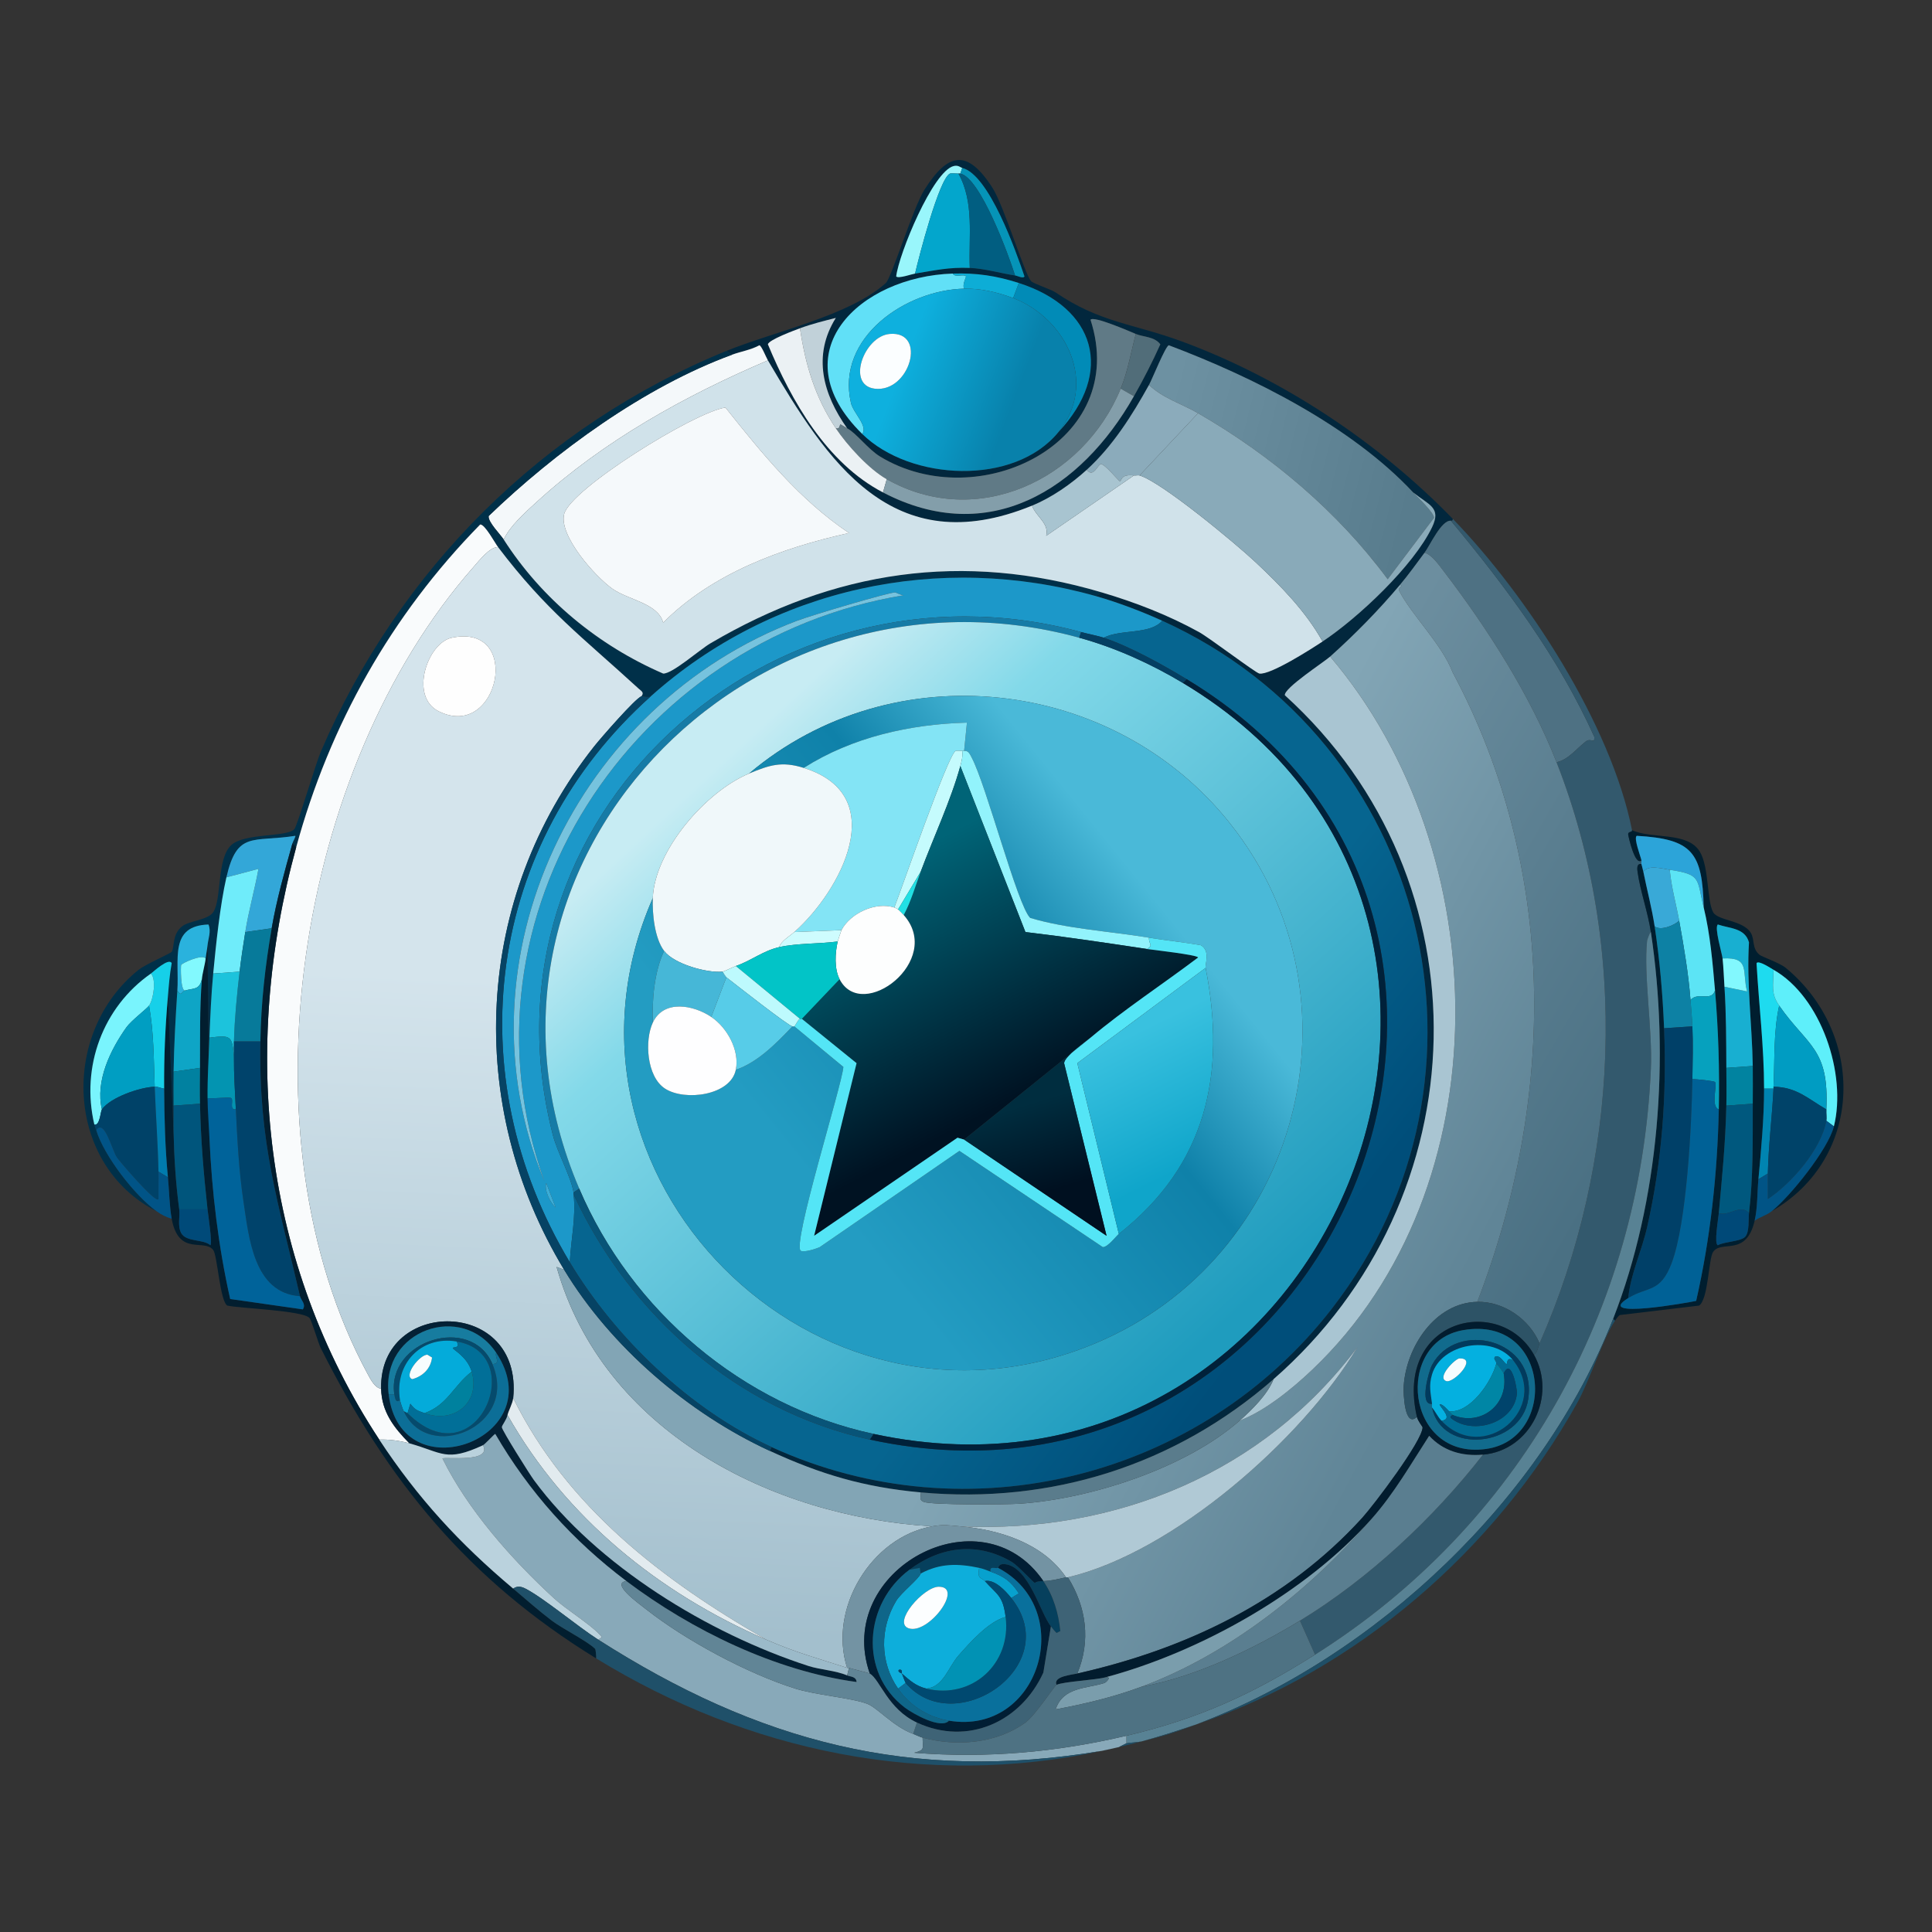 <svg xmlns="http://www.w3.org/2000/svg" width="1024" height="1024"><rect width="100%" height="100%" fill="#333333" stroke="none"/><defs><linearGradient id="a" x1="479.705" x2="537.597" y1="190.195" y2="212.387" gradientUnits="userSpaceOnUse"><stop offset="0%" style="stop-color:#0eb0de"/><stop offset="100%" style="stop-color:#0881ab"/></linearGradient></defs><defs><linearGradient id="b" x1="615.755" x2="748.48" y1="227.783" y2="261.742" gradientUnits="userSpaceOnUse"><stop offset="0%" style="stop-color:#6d91a2"/><stop offset="100%" style="stop-color:#587c8d"/></linearGradient></defs><defs><linearGradient id="c" x1="338.654" x2="314.353" y1="311.183" y2="863.648" gradientUnits="userSpaceOnUse"><stop offset="37.975%" style="stop-color:#d4e4ec"/><stop offset="100%" style="stop-color:#a3bfcd"/></linearGradient></defs><defs><linearGradient id="d" x1="682.826" x2="890.581" y1="437.256" y2="557.412" gradientUnits="userSpaceOnUse"><stop offset="0%" style="stop-color:#6c8e9f"/><stop offset="100%" style="stop-color:#4a7083"/></linearGradient></defs><defs><linearGradient id="e" x1="580.463" x2="759.436" y1="612.897" y2="708.698" gradientUnits="userSpaceOnUse"><stop offset="0%" style="stop-color:#82a5b5"/><stop offset="100%" style="stop-color:#608597"/></linearGradient></defs><defs><linearGradient id="f" x1="380.016" x2="651.106" y1="405.886" y2="700.011" gradientUnits="userSpaceOnUse"><stop offset="0%" style="stop-color:#c7ecf3"/><stop offset="19.5%" style="stop-color:#83d9e9"/><stop offset="100%" style="stop-color:#1f9cbe"/></linearGradient></defs><defs><linearGradient id="g" x1="591.905" x2="687.151" y1="606.942" y2="679.937" gradientUnits="userSpaceOnUse"><stop offset="0%" style="stop-color:#066590"/><stop offset="100%" style="stop-color:#004e7a"/></linearGradient></defs><defs><linearGradient id="h" x1="641.329" x2="393.078" y1="442.829" y2="643.159" gradientUnits="userSpaceOnUse"><stop offset="13.793%" style="stop-color:#4ab9d8"/><stop offset="37.931%" style="stop-color:#0f81a9"/><stop offset="87.461%" style="stop-color:#239cc2"/></linearGradient></defs><defs><linearGradient id="i" x1="487.885" x2="553.094" y1="449.301" y2="574.316" gradientUnits="userSpaceOnUse"><stop offset="0%" style="stop-color:#006477"/><stop offset="100%" style="stop-color:#001222"/></linearGradient></defs><defs><linearGradient id="j" x1="592.537" x2="626.186" y1="551.672" y2="619.817" gradientUnits="userSpaceOnUse"><stop offset="0%" style="stop-color:#39c1df"/><stop offset="100%" style="stop-color:#0fa5ca"/></linearGradient></defs><defs><linearGradient id="k" x1="544.309" x2="558.388" y1="585.08" y2="630.969" gradientUnits="userSpaceOnUse"><stop offset="0%" style="stop-color:#002d3f"/><stop offset="100%" style="stop-color:#001020"/></linearGradient></defs><path fill="#02273d" d="M770 275c.103.774-.236 1.067-1 1-5.049-.441-11.095 13.095-14 17-4.164 5.597-8.533 11.675-13 17-11.179 13.326-24.036 26.407-37 38-3.296 2.948-24.562 16.719-24 20.5 108.525 98.356 103.761 266.595-6 362.5-52.182 45.595-117.876 66.313-187 60-29.902-2.731-52.863-9.495-80-22l1-2c104.045 47.549 227.485 16.278 297-73.5 95.233-122.992 50.952-300.572-90-364.5-10.762-4.881-23.626-9.784-35-13l3-2c17.847 5.283 35.16 11.997 51.5 21 5.557 3.062 30.081 21.707 32 22 5.828.889 27.857-13.251 33.5-17 18.914-12.568 48.102-40.009 58-60.5 5.09-10.538-1.59-11.772-10-18.5-32.797-35.137-85.008-61.225-129.5-78-1.805.426-8.784 17.909-10.5 21-8.987 16.187-19.203 32.408-33 45-8.272 7.55-18.635 14.767-29 19-74.305 30.345-108.596-23.695-140-77-.914-1.551-3.36-7.731-4.5-8-4.5 2.472-9.762 3.265-14.5 5l-3-2c25.19-10.259 65.424-18.68 84.5-36 3.064-2.782 14.472-40.012 20.5-49.5 12.409-19.53 22.51-21.93 36-1 6.104 9.47 17.206 46.226 20.5 49.5 1.525 1.515 10.468 4.274 13 6 23.598 16.087 40.839 16.361 67 26 53.152 19.584 104.154 53.469 143.5 94M485 145c10.627-1.706 17.794-3.439 29-3 7.91.31 16.234 2.861 24 4 1.367.201 4.386 1.84 5 .5-4.493-13.184-18.774-53.968-33-57.5-.95-.236-2.05-1.587-4.5-1-11.043 2.647-29.147 46.717-30.5 58.5.995 1.351 8.196-1.21 10-1.5m-28 85c25.376 24.91 80.541 27.769 104-1 29.751-31.712 19.793-65.883-21-79-11.927-3.835-22.332-5.402-35-5-49.324 1.567-91.962 41.845-48 85m-33-56c-2.837 1.057-16.523 6.089-17 8.5 12.549 30.119 31.084 62.871 61 78.5 56.034 29.273 104.899-1.419 133-51 5.119-9.031 9.734-18.032 14-27.5-3.104-4.158-8.907-3.801-13-5.5-2.721-1.129-22.567-9.835-24-7.5 21.068 65.001-59.463 104.094-111.5 72.5-6.41-3.892-12.59-12.397-17.5-15-12.782-18.031-18.51-38.49-6-58.5-6.317 1.606-12.887 3.223-19 5.5"/><path fill="#99f6fb" d="m510 89-1 3c-.304-.065-.678.013-1 0-1.069-.044-3.993-.237-4.5 0-5.776 2.704-16.558 44.562-18.5 53-1.804.29-9.005 2.851-10 1.5 1.353-11.783 19.457-55.853 30.5-58.5 2.45-.587 3.55.764 4.5 1"/><path fill="#0594b8" d="M538 146c-3.324-10.618-18.351-51.73-29-54l1-3c14.226 3.532 28.507 44.316 33 57.5-.614 1.34-3.633-.299-5-.5"/><path fill="#03a6cc" d="M508 92c8.504 15.339 5.336 33.341 6 50-11.206-.439-18.373 1.294-29 3 1.942-8.438 12.724-50.296 18.5-53 .507-.237 3.431-.044 4.5 0"/><path fill="#015e81" d="M538 146c-7.766-1.139-16.09-3.69-24-4-.664-16.659 2.504-34.661-6-50 .322.013.696-.065 1 0 10.649 2.27 25.676 43.382 29 54"/><path fill="#61e0f7" d="M505 145c1.038 2.302 6.016-.007 7 1.5.18.275-2.115 4.467-1 6.5-30.719.669-67.967 25.723-60 60.5 1.257 5.489 9.232 12.335 6 16.5-43.962-43.155-1.324-83.433 48-85"/><path fill="#0dadd6" d="m540 150-3 8c-8.124-3.081-17.22-5.191-26-5-1.115-2.033 1.18-6.225 1-6.5-.984-1.507-5.962.802-7-1.5 12.668-.402 23.073 1.165 35 5"/><path fill="#018bb7" d="M561 229c21.097-25.872 4.095-60.344-24-71l3-8c40.793 13.117 50.751 47.288 21 79"/><path fill="url(#a)" d="M511 153c8.78-.191 17.876 1.919 26 5 28.095 10.656 45.097 45.128 24 71-23.459 28.769-78.624 25.91-104 1 3.232-4.165-4.743-11.011-6-16.5-7.967-34.777 29.281-59.831 60-60.5m-39.5 24c-13.509 1.209-23.035 27.056-8 29 18.693 2.417 28.206-30.808 8-29" style="fill:url(#a)"/>/&gt;<path fill="#c1d1d9" d="M449 227c-1.017-.539-3.298-1.995-3.5-2-.594-.014-.11 2.79-2.5 2-11.005-16.415-16.091-33.536-19-53 6.113-2.277 12.683-3.894 19-5.5-12.51 20.01-6.782 40.469 6 58.5"/><path fill="#607a86" d="M602 177c-2.54 9.533-4.234 19.846-8 29-19.897 48.356-76.32 74.977-124 48-9.477-5.362-20.964-17.997-27-27 2.39.79 1.906-2.014 2.5-2 .202.005 2.483 1.461 3.5 2 4.91 2.603 11.09 11.108 17.5 15 52.037 31.594 132.568-7.499 111.5-72.5 1.433-2.335 21.279 6.371 24 7.5"/><path fill="#ebf1f4" d="M443 227c6.036 9.003 17.523 21.638 27 27l-2 7c-29.916-15.629-48.451-48.381-61-78.5.477-2.411 14.163-7.443 17-8.5 2.909 19.464 7.995 36.585 19 53"/><path fill="#fbfeff" d="M471.5 177c20.206-1.808 10.693 31.417-8 29-15.035-1.944-5.509-27.791 8-29"/><path fill="#516d79" d="m601 210-7-4c3.766-9.154 5.46-19.467 8-29 4.093 1.699 9.896 1.342 13 5.5-4.266 9.468-8.881 18.469-14 27.5"/><path fill="#f4f8fa" d="M407 191c-44.064 18.829-86.927 42.551-122.5 75-5.952 5.429-14.504 13.041-17.5 20-1.636-2.553-8.524-9.441-8-12.5 35.373-34.062 82.557-68.492 129-85.5 4.738-1.735 10-2.528 14.5-5 1.14.269 3.586 6.449 4.5 8"/><path fill="url(#b)" d="M749 261c2.06 2.207 11.437 11.099 11 13.5L735.5 307c-26.564-35.97-61.864-65.66-100.5-88-8.614-4.981-18.855-8.037-26-15 1.716-3.091 8.695-20.574 10.5-21 44.492 16.775 96.703 42.863 129.5 78" style="fill:url(#b)"/>/&gt;<path fill="#003049" d="m385 186 3 2c-46.443 17.008-93.627 51.438-129 85.5-.524 3.059 6.364 9.947 8 12.5 20.182 31.484 50.166 56.159 84.5 71 4.809.223 19.356-12.677 25-16 65.691-38.68 133.646-48.864 207.5-27l-3 2c-83.14-23.509-171.647-4.492-236 53-1.434.979-4.765-.087-5 0 1.582-2.007-.114-2.729-1.5-4-30.183-27.665-48.75-41.091-74.5-75-1.682-2.215-7.044-12.246-9.5-12-47.181 48.144-79.707 106.012-97.5 171l-2-2c.322-1.152 1.929-3.817 1.5-4-22.525 3.538-30.805-2.815-36.5 22-3.314 14.44-5.585 35.96-7 51-1.063 11.302-1.545 22.65-2 34-.423 10.544-1.097 21.475-1 32 .062 6.744.694 14.168 1 21l-1-102c.364-3.625 2.01-7.269.5-11-20.935.695-15.421 18.521-16.5 35-.929 14.188-1.773 28.797-2 43-.095 5.979-.021 12.02 0 18 .017 4.649-.104 9.354 0 14l-3-72c.49-5.766.935-11.793 2-17.5-1.57-3.122-9.96 4.776-11 5.5-25.512 17.774-37.2 49.527-30 80 .33 1.395.688 1.963 1 3 4.104 13.66 20.461 34.715 32 43-48.576-24.784-51.194-94.676-9.5-128 3.566-2.85 16.936-8.68 17.5-9.5 1.58-2.299.104-9.267 5.5-13.5 3.922-3.076 13.631-3.294 16.5-7.5 4.596-6.738 1.8-28.246 9.5-35.5 7.03-6.623 29.353-4.156 33.5-8.5 1.496-1.567 11.441-35.031 14-41 41.352-96.442 117.734-172.889 215-212.5"/><path fill="#d0e2ea" d="M547 268c2.127 5.86 9.26 9.449 7.5 16l46.5-32c.959.114 2.251-.225 3 0 11.792 3.544 51.023 36.167 61.5 46 13.267 12.451 26.589 26.047 35.5 42-5.643 3.749-27.672 17.889-33.5 17-1.919-.293-26.443-18.938-32-22-16.34-9.003-33.653-15.717-51.5-21-73.854-21.864-141.809-11.68-207.5 27-5.644 3.323-20.191 16.223-25 16-34.334-14.841-64.318-39.516-84.5-71 2.996-6.959 11.548-14.571 17.5-20 35.573-32.449 78.436-56.171 122.5-75 31.404 53.305 65.695 107.345 140 77m-162.5-52c-16.585 2.451-82.256 43.247-85.5 56.5-2.824 11.538 16.443 33.031 25.5 39.5 8.456 6.04 24.191 7.64 27 18 26.231-26.251 62.752-39.55 98.5-47.5-26.249-17.584-46.025-42.031-65.5-66.5"/><path fill="#8babbb" d="m635 219-31 33c-.749-.225-2.041.114-3 0-7.475-.89-6.316 3.162-7.5 3-.666-.091-7.901-9.124-10-9-1.682.099-3.979 7.566-7.5 3 13.797-12.592 24.013-28.813 33-45 7.145 6.963 17.386 10.019 26 15"/><path fill="#839eaa" d="M601 210c-28.101 49.581-76.966 80.273-133 51l2-7c47.68 26.977 104.103.356 124-48z"/><path fill="#f5f9fb" d="M384.5 216c19.475 24.469 39.251 48.916 65.5 66.5-35.748 7.95-72.269 21.249-98.5 47.5-2.809-10.36-18.544-11.96-27-18-9.057-6.469-28.324-27.962-25.5-39.5 3.244-13.253 68.915-54.049 85.5-56.5"/><path fill="#89aab9" d="M749 261c8.41 6.728 15.09 7.962 10 18.5-9.898 20.491-39.086 47.932-58 60.5-8.911-15.953-22.233-29.549-35.5-42-10.477-9.833-49.708-42.456-61.5-46l31-33c38.636 22.34 73.936 52.03 100.5 88l24.5-32.5c.437-2.401-8.94-11.293-11-13.5"/><path fill="#a8c4d0" d="m601 252-46.5 32c1.76-6.551-5.373-10.14-7.5-16 10.365-4.233 20.728-11.45 29-19 3.521 4.566 5.818-2.901 7.5-3 2.099-.124 9.334 8.909 10 9 1.184.162.025-3.89 7.5-3"/><path fill="#4e7183" d="M769 276c29.449 35.409 56.887 72.187 76 114.5.307 4.22-1.605.313-4.5 2.5-4.745 3.585-9.276 9.736-15.5 11-13.997-35.686-36.767-71.184-60-101.5-2.195-2.864-6.329-8.782-10-9.5 2.905-3.905 8.951-17.441 14-17"/><path fill="#33596d" d="M865 440c.274 1.386-2.344.396-2 2.5.209 1.277 3.614 16.634 7 13.5.123.606-.125 1.396 0 2-2.778-.551-2.225 2.945-2 4.5 1.443 9.962 5.419 20.992 7 31.5-.673.219-1.974 4.255-2 4.5-1.94 18.384 2.91 47.055 2 68-5.564 128.056-69.92 242.312-178 310.5l-8-18c36.515-22.267 70.83-54.389 97-88 25.251-2.173 39.311-31.108 27-53 1.957-1.145 2.246-4.293 3-6 42.313-95.864 47.574-209.653 9-308 6.224-1.264 10.755-7.415 15.5-11 2.895-2.187 4.807 1.72 4.5-2.5-19.113-42.313-46.551-79.091-76-114.5.764.067 1.103-.226 1-1 39.379 40.565 83.92 109.039 95 165"/><path fill="#f9fbfc" d="M264 290c-4.333-.235-9.978 7.074-13 10.5-93.925 106.49-124.585 301.489-56 428 1.294 2.386 3.807 7.314 7 7.5.258 12.345 6.874 20.77 15 29-5.04-1.407-10.693-2.127-16-2-61.649-93.78-73.489-206.296-44-314 17.793-64.988 50.319-122.856 97.5-171 2.456-.246 7.818 9.785 9.5 12"/><path fill="url(#c)" d="M264 290c25.75 33.909 44.317 47.335 74.5 75 1.386 1.271 3.082 1.993 1.5 4-3.375 1.247-21.661 22.29-25 26.5-63.626 80.226-68.943 189.992-16 277.5l-4-1.5c24.565 86.976 113.646 132.314 199 137.5-32.206 5.728-55.128 43.714-45 75-16.086-5.207-27.146-8.107-43-15-54.71-31.38-105.426-70.085-134-128 5.346-53.15-71.012-53.528-70-5-3.193-.186-5.706-5.114-7-7.5-68.585-126.511-37.925-321.51 56-428 3.022-3.426 8.667-10.735 13-10.5m-24.5 48c-12.922 2.701-22.705 31.141-7 39 31.892 15.959 44.867-46.914 7-39" style="fill:url(#c)"/>/&gt;<path fill="url(#d)" d="M825 404c38.574 98.347 33.313 212.136-9 308-5.407-12.888-19.08-22.294-33-22 41.854-108.559 42.467-229.737-13-333.5-5.797-15.15-21.759-30.4-28.5-43.5-.778-1.511 2.799-2.385.5-3 4.467-5.325 8.836-11.403 13-17 3.671.718 7.805 6.636 10 9.5 23.233 30.316 46.003 65.814 60 101.5" style="fill:url(#d)"/>/&gt;<path fill="#1c98c9" d="M581 316c11.374 3.216 24.238 8.119 35 13-6.323 7.487-22.047 4.348-31 9-2.566-.866-8.652-2.093-12-3-164.696-44.628-323.204 98.034-280 266.5 2.383 9.294 9.742 22.425 11 30.5.051.324-.04.672 0 1 1.406 11.646-1.413 24.367-2 36-59.919-99.762-44.104-222.182 43-300 64.353-57.492 152.86-76.509 236-53m-106.5-2c-3.295-.054-43.738 11.888-52 15-116.498 43.886-182.814 179.484-134 297-50.307-140.953 47.251-287.033 190.5-310.5-1.342.058-4.263-1.496-4.5-1.5m-185 313c-1.125 3.862 2.118 10.526 5 13z"/><path fill="url(#e)" d="M783 690c-22.553.477-37.64 24.097-39 44.5-.294 4.415.519 22.565 7 16.5.49 2.12 3.001 5.187 3 5.5-.025 7.152-25.886 41.275-32 48-40.176 44.19-93.67 69.596-151 82.5 7.204-17.347 4.845-35.172-5-51 55.985-13.178 124.142-73.181 153.5-122-49.591 66.429-128.015 98.738-210.5 95-6.228-.504-8.442-1.167-15 0-85.354-5.186-174.435-50.524-199-137.5l4 1.5c24.737 40.887 65.826 76.105 109 96 27.137 12.505 50.098 19.269 80 22 .321 2.063-1.23 3.838 1.5 5 4.157 1.77 44.062 1.479 51 1 37.84-2.611 87.822-18.854 116.5-44 13.616-5.246 27.92-16.944 38.5-27 101.312-96.29 97.773-274.346 9.5-378 12.964-11.593 25.821-24.674 37-38 2.299.615-1.278 1.489-.5 3 6.741 13.1 22.703 28.35 28.5 43.5 55.467 103.763 54.854 224.941 13 333.5" style="fill:url(#e)"/>/&gt;<path fill="#76c3de" d="M474.5 314c.237.004 3.158 1.558 4.5 1.5C335.751 338.967 238.193 485.047 288.5 626c-48.814-117.516 17.502-253.114 134-297 8.262-3.112 48.705-15.054 52-15"/><path fill="#167ba6" d="m573 335-1 3c-175.109-48.007-338.027 120.841-265 292l-3 2c-1.258-8.075-8.617-21.206-11-30.5C249.796 433.034 408.304 290.372 573 335"/><path fill="url(#f)" d="M572 338c19.097 5.236 38.051 13.84 55 24 210.114 125.949 77.809 450.066-164 398-69.268-14.915-128.331-65.15-156-130-73.027-171.159 89.891-340.007 265-292m-175 72c-22.866 9.521-50.008 40.694-51 66-64.184 146.319 86.259 298.082 234.5 236 108.253-45.335 145.005-182.703 71.5-275.5-61.737-77.94-178.751-91.031-255-26.5" style="fill:url(#f)"/>/&gt;<path fill="url(#g)" d="M409 767c-43.121-19.707-82.755-57.633-107-98 .587-11.633 3.406-24.354 2-36 29.591 64.094 87.185 114.818 157 130 245.722 53.434 381.741-273.93 168-403-12.836-7.751-29.85-17.221-44-22 8.953-4.652 24.677-1.513 31-9 140.952 63.928 185.233 241.508 90 364.5-69.515 89.778-192.955 121.049-297 73.5" style="fill:url(#g)"/>/&gt;<path fill="#043f62" d="M585 338c14.15 4.779 31.164 14.249 44 22l-2 2c-16.949-10.16-35.903-18.764-55-24l1-3c3.348.907 9.434 2.134 12 3"/><path fill="#fefefe" d="M239.5 338c37.867-7.914 24.892 54.959-7 39-15.705-7.859-5.922-36.299 7-39"/><path fill="#a9c5d2" d="M705 348c88.273 103.654 91.812 281.71-9.5 378-10.58 10.056-24.884 21.754-38.5 27 6.509-5.708 14.906-14.004 18-22 109.761-95.905 114.525-264.144 6-362.5-.562-3.781 20.704-17.552 24-20.5"/><path fill="#00213a" d="M629 360c213.741 129.07 77.722 456.434-168 403l2-3c241.809 52.066 374.114-272.051 164-398z"/><path fill="#064364" d="M345 369c-87.104 77.818-102.919 200.238-43 300 24.245 40.367 63.879 78.293 107 98l-1 2c-43.174-19.895-84.263-55.113-109-96-52.943-87.508-47.626-197.274 16-277.5 3.339-4.21 21.625-25.253 25-26.5.235-.087 3.566.979 5 0"/><path fill="url(#h)" d="M346 476c-.323 8.236.92 21.263 6 28-5.244 11.259-6.412 25.715-6 38-4.35 9.32-3.381 28.613 6.5 35 10.486 6.778 34.728 3.654 37.5-10 11.568-3.862 21.714-14.273 30-23 .256.028.78.081 1 0l26 21.5c-.653 9.454-27.659 95.152-22.5 97.5 1.923.875 7.894-1.062 10-2l74-51 76 51c2.619.093 7.19-5.967 8.5-7 46.5-36.674 57.04-84.82 46-141-.379-1.929 2.643-8.978-2.5-12-9.116-1.668-18.367-2.492-27.5-4-20.849-3.442-43.365-4.645-63-10.5-6.853-6.919-23.196-70.35-31-85-.857-1.609-1.737-3.836-4-3.5l1.5-15c-30.2.821-60.895 7.728-86.5 24-11.706-3.658-18.173-1.508-29 3 76.249-64.531 193.263-51.44 255 26.5 73.505 92.797 36.753 230.165-71.5 275.5-148.241 62.082-298.684-89.681-234.5-236" style="fill:url(#h)"/>/&gt;<path fill="#83e4f5" d="M511 398c-.333-.004-.667.006-1 0-.945-.017-3.046-.218-3.5 0-4.086 1.965-28.584 73.139-32.5 83-10.024-3.228-23.329 3.067-28 12l-25 1c24.541-21.749 51.723-72.401 5-87 25.605-16.272 56.3-23.179 86.5-24z"/><path fill="#c5fbfd" d="M510 398c.369 2.849-.265 5.321-1 8-4.958 18.07-14.335 38.109-21 56l-12 20c-.667-.354-1.273-.766-2-1 3.916-9.861 28.414-81.035 32.5-83 .454-.218 2.555-.017 3.5 0"/><path fill="#92f3fc" d="M609 497c-.284 3.469 2.543 3.767-1 6-21.447-3.239-42.942-6.435-64.5-9L509 406c.735-2.679 1.369-5.151 1-8 .333.006.667-.004 1 0 2.263-.336 3.143 1.891 4 3.5 7.804 14.65 24.147 78.081 31 85 19.635 5.855 42.151 7.058 63 10.5"/><path fill="#f0f8fa" d="M426 407c46.723 14.599 19.541 65.251-5 87-2.504 2.219-7.006 4.752-8 8-8.673 1.958-14.906 7.247-23 10-.959.326-6.286 2.928-7 3-8.17.823-25.718-3.995-31-11-5.08-6.737-6.323-19.764-6-28 .992-25.306 28.134-56.479 51-66 10.827-4.508 17.294-6.658 29-3"/><path fill="url(#i)" d="M608 503c2.658.401 27.004 3.131 27 4.5-18.791 14.197-38.978 27.371-57 42.5l-67 54-3.5-1-76 52 22.5-91.5-29-23.5 20-21c11.926 23.181 55.341-9.992 34-34 3.919-7.285 6.13-15.296 9-23 6.665-17.891 16.042-37.93 21-56l34.5 88c21.558 2.565 43.053 5.761 64.5 9" style="fill:url(#i)"/>/&gt;<path fill="#001e2f" d="M939 642c9.822-7.816 29.983-32.923 33-45 6.887-27.567-6.646-68.579-32-83-1.323-.752-8.049-5.267-9-3.5 1.248 22.107 3.993 44.329 4 66.5.005 15.593-1.542 32.429-3 48-.654 6.985-.415 15.168-2 22-4.488 19.35-17.443 10.053-22 16.5-2.443 3.456-2.535 25.406-7.5 28.5l-42 5c-1.103.83-1.737 1.893-2.5 3l-1-1c24.533-62.799 30.006-138.503 20-205-1.581-10.508-5.557-21.538-7-31.5-.225-1.555-.778-5.051 2-4.5.248 1.197.686 2.427 1 4 1.927 9.643 4.522 19.253 6 29 2.731 18.011 4.254 35.767 5 54 1.463 35.74-1.071 70.561-9 105.5-2.848 12.549-8.72 24.64-10 37.5-18.53 11.475 32.378 2.294 36 1.5 7.568-33.239 11.251-67.419 12-101.5.455-20.727-.22-42.373-2-63-1.244-14.424-2.557-29.947-6-44-.71-29.152-5.945-36.332-35.5-38-1.744 1.134 2.1 11.032 2.5 13-3.386 3.134-6.791-12.223-7-13.5-.344-2.104 2.274-1.114 2-2.5 10.378 4.897 29.473.536 36 11.5 4.847 8.141 3.677 26.008 7 32 2.542 4.583 15.922 4.143 20 11 2.104 3.537.467 8.065 4.5 11.5 1.345 1.146 10.717 4.286 14 7 42.433 35.077 41.392 100.844-7.5 129m-26-134c.51 4.897.678 10.071 1 15 .942 14.427.919 28.553 1 43 .037 6.637.161 13.367 0 20-.497 20.506-2.178 36.86-4 57-.296 3.273-2.607 16.377-.5 17 3.058-1.848 12.256-1.99 14.5-4.5 2.323-2.598 1.62-9.351 2-12.5 2.252-18.657 1.971-39.154 2-58 .01-6.648.102-13.354 0-20-.334-21.79-3.342-43.643-2-65.5-2.132-7.721-10.139-7.312-16.5-9.5-2.01 1.435 2.231 15.415 2.5 18"/><path fill="#33a7d8" d="M155 447c-4.151 14.862-8.362 29.786-11 45l-14 2c1.78-11.208 4.973-22.318 7-33.5l-17 4.5c5.695-24.815 13.975-18.462 36.5-22 .429.183-1.178 2.848-1.5 4"/><path fill="#2ca4d9" d="M903 481c-3.797-15.499-1.126-17.39-18-20-4.536-.702-11.319-2.668-14 1-.314-1.573-.752-2.803-1-4-.125-.604.123-1.394 0-2-.4-1.968-4.244-11.866-2.5-13 29.555 1.668 34.79 8.848 35.5 38"/><path fill="#021e2f" d="M157 449c-29.489 107.704-17.649 220.22 44 314 20.419 31.062 42.629 55.153 71 79 6.786 5.704 13.417 11.635 20.5 17 5.566 4.216 19.104 10.993 23 15 .175.18.639 4.251.5 5-67.911-41.739-110.489-93.916-146-164.5-1.367-2.718-4.858-14.823-6-16-3.803-3.919-36.249-4.995-43.5-6.5-3.942-2.356-5.272-26.706-7.5-29.5-4.915-6.165-18.275 3.519-22-16.5-1.18-6.345-1.351-15.227-2-22-1.49-15.571-1.904-31.345-2-47-.106-17.288.543-31.831 2-49l3 72c.31 13.816 1.173 27.318 3 41 .49 3.665-.995 8.702 1 12.5 2.573 4.898 11.859 3.168 15.5 6.5 1.146-.895-1.195-16.173-1.5-19-2.151-19.957-3.512-35.783-4-56-.152-6.3-.039-12.696 0-19 .097-15.692-.23-31.344 1-47 .238-3.034 1.668-7.813 2-11 .248-2.379.757-4.581 1-7l1 102c1.29 28.796 4.696 57.42 11 85.5l38.5 5.5c1.871-2.751-1.017-4.915-1.5-7-11.641-50.301-21.98-80.952-21-135 .374-20.615 2.503-39.828 6-60 2.638-15.214 6.849-30.138 11-45z"/><path fill="#6fecfa" d="M130 494c-1.099 6.919-2.188 14.046-3 21l-14 1c1.415-15.04 3.686-36.56 7-51l17-4.5c-2.027 11.182-5.22 22.292-7 33.5"/><path fill="#39a9d7" d="M885 461c.793 9.061 3.371 18.018 5 27-2.37 2.312-9.689 5.566-13 3-1.478-9.747-4.073-19.357-6-29 2.681-3.668 9.464-1.702 14-1"/><path fill="#5ce4f5" d="M903 481c3.443 14.053 4.756 29.576 6 44-2.078 6.124-8.827.441-13 5-1.091-14.023-3.493-28.179-6-42-1.629-8.982-4.207-17.939-5-27 16.874 2.61 14.203 4.501 18 20"/><path fill="#21e0e4" d="M488 462c-2.87 7.704-5.081 15.715-9 23-.362-.407-2.813-2.901-3-3z"/><path fill="#fdfefe" d="M474 481c.727.234 1.333.646 2 1 .187.099 2.638 2.593 3 3 21.341 24.008-22.074 57.181-34 34-2.867-5.572-2.388-13.92-1-20 .127-.555 1.853-5.72 2-6 4.671-8.933 17.976-15.228 28-12"/><path fill="#0d81a4" d="M896 530c.36 4.631.798 9.37 1 14l-15 1c-.746-18.233-2.269-35.989-5-54 3.311 2.566 10.63-.688 13-3 2.507 13.821 4.909 27.977 6 42"/><path fill="#2ab2dd" d="M110 501c-.243 2.419-.752 4.621-1 7-2.015-2.456-12.657 2.541-13 3.5-.23.643-.369 13.427 2 13.5-1.733.502-1.816 3.578-4 0 1.079-16.479-4.435-34.305 16.5-35 1.51 3.731-.136 7.375-.5 11"/><path fill="#18afd1" d="m929 565-14 1c-.081-14.447-.058-28.573-1-43l12 2.5c-2.816-10.459 1.895-18.37-13-17.5-.269-2.585-4.51-16.565-2.5-18 6.361 2.188 14.368 1.779 16.5 9.5-1.342 21.857 1.666 43.71 2 65.5"/><path fill="#077a9a" d="M138 552h-14c.346-12.283 1.576-24.802 3-37 .812-6.954 1.901-14.081 3-21l14-2c-3.497 20.172-5.626 39.385-6 60"/><path fill="#cefcfe" d="M446 493c-.147.28-1.873 5.445-2 6-9.867 1.362-21.32.814-31 3 .994-3.248 5.496-5.781 8-8z"/><path fill="#588294" d="M855 699c-37.254 95.362-125.751 179.089-221 215-9.311 3.155-19.528 6.487-29 9-2.139.526-5.792.527-8 1v-4c38.582-9.071 66.833-22.075 100-43 108.08-68.188 172.436-182.444 178-310.5.91-20.945-3.94-49.616-2-68 .026-.245 1.327-4.281 2-4.5 10.006 66.497 4.533 142.201-20 205"/><path fill="#54e5f6" d="m639 513-68 50.5 22 90.5c-1.31 1.033-5.881 7.093-8.5 7l-76-51-74 51c-2.106.938-8.077 2.875-10 2-5.159-2.348 21.847-88.046 22.5-97.5L421 544c.426-.157 2.024-3.799 3-4h1l29 23.5-22.5 91.5 76-52 3.5 1 75.5 51-22.5-91.5c.147-3.514 10.725-10.751 14-13.5 18.022-15.129 38.209-28.303 57-42.5.004-1.369-24.342-4.099-27-4.5 3.543-2.233.716-2.531 1-6 9.133 1.508 18.384 2.332 27.5 4 5.143 3.022 2.121 10.071 2.5 12"/><path fill="#02c4c7" d="M444 499c-1.388 6.08-1.867 14.428 1 20l-20 21h-1l-34-28c8.094-2.753 14.327-8.042 23-10 9.68-2.186 21.133-1.638 31-3"/><path fill="#46b7d7" d="M383 515c.299.629 1.763 2.816 2 3l-8 21c-9.238-6.258-25.179-9.473-31 3-.412-12.285.756-26.741 6-38 5.282 7.005 22.83 11.823 31 11"/><path fill="#82f9fe" d="M109 508c-.332 3.187-1.762 7.966-2 11-1.38 5.817-4.319 4.644-9 6-2.369-.073-2.23-12.857-2-13.5.343-.959 10.985-5.956 13-3.5"/><path fill="#82f8fe" d="M914 523c-.322-4.929-.49-10.103-1-15 14.895-.87 10.184 7.041 13 17.5z"/><path fill="#16d0e9" d="M89 528c-1.457 17.169-2.106 31.712-2 49-1.946-.233-2.764-1.058-5-1-.525-14.355-.448-28.814-3-43 2.408-3.483 3.928-13.948 1-17 1.04-.724 9.43-8.622 11-5.5-1.065 5.707-1.51 11.734-2 17.5"/><path fill="#1edbef" d="M940 514c-.079 8.398-1.531 12.504 3 19-3.101 14.126-2.309 28.716-3 43-.016.333.016.667 0 1h-5c-.007-22.171-2.752-44.393-4-66.5.951-1.767 7.677 2.748 9 3.5"/><path fill="#bdfafd" d="m390 512 34 28c-.976.201-2.574 3.843-3 4-.22.081-.744.028-1 0-2.167-.234-30.733-22.683-35-26-.237-.184-1.701-2.371-2-3 .714-.072 6.041-2.674 7-3"/><path fill="url(#j)" d="M639 513c11.04 56.18.5 104.326-46 141l-22-90.5z" style="fill:url(#j)"/>/&gt;<path fill="#5eeffa" d="m972 597-4-3c.25-1.417-.102-3.879 0-6 1.564-32.498-9.92-33.379-25-55-4.531-6.496-3.079-10.602-3-19 25.354 14.421 38.887 55.433 32 83"/><path fill="#1cc3dc" d="M127 515c-1.424 12.198-2.654 24.717-3 37-.075 2.651.023 5.347 0 8-.991-11.149-1.643-11.42-13-10 .455-11.35.937-22.698 2-34z"/><path fill="#79f4fd" d="M80 516c2.928 3.052 1.408 13.517-1 17-1.086 1.57-9.49 7.966-12 11.5-8.568 12.064-16.5 28.435-13 43.5-.725 1.007-1.078 8.902-4 8-7.2-30.473 4.488-62.226 30-80"/><path fill="#57cce8" d="M420 544c-8.286 8.727-18.432 19.138-30 23 2.089-10.287-4.559-22.282-13-28l8-21c4.267 3.317 32.833 25.766 35 26"/><path fill="#0ea5c6" d="m106 566-14 2c.227-14.203 1.071-28.812 2-43 2.184 3.578 2.267.502 4 0 4.681-1.356 7.62-.183 9-6-1.23 15.656-.903 31.308-1 47"/><path fill="#06a1be" d="M911 588c-4.449-1.444-.725-12.705-2-14.5-.405-.57-10.258-1.623-12-1.5.149-9.228.402-18.791 0-28-.202-4.63-.64-9.369-1-14 4.173-4.559 10.922 1.124 13-5 1.78 20.627 2.455 42.273 2 63"/><path fill="#009ec2" d="M82 576c-7.695.201-23.36 5.556-28 12-3.5-15.065 4.432-31.436 13-43.5 2.51-3.534 10.914-9.93 12-11.5 2.552 14.186 2.475 28.645 3 43"/><path fill="#fefeff" d="M377 539c8.441 5.718 15.089 17.713 13 28-2.772 13.654-27.014 16.778-37.5 10-9.881-6.387-10.85-25.68-6.5-35 5.821-12.473 21.762-9.258 31-3"/><path fill="#009cc2" d="M968 588c-9.691-5.597-15.728-11.852-28-12 .691-14.284-.101-28.874 3-43 15.08 21.621 26.564 22.502 25 55"/><path fill="#004068" d="M897 544c.402 9.209.149 18.772 0 28-.387 23.939-2.925 76.096-11 97.5-6.02 15.958-12.797 12.182-23 18.5 1.28-12.86 7.152-24.951 10-37.5 7.929-34.939 10.463-69.76 9-105.5z"/><path fill="url(#k)" d="M578 550c-3.275 2.749-13.853 9.986-14 13.5l22.5 91.5-75.5-51z" style="fill:url(#k)"/>/&gt;<path fill="#0394b1" d="M124 560c-.081 9.477.536 18.589 1 28-3.817.403-.917-4.926-2.5-6-.965-.655-10.288.48-12.5 0-.097-10.525.577-21.456 1-32 11.357-1.42 12.009-1.149 13 10"/><path fill="#00436b" d="M138 552c-.98 54.048 9.359 84.699 21 135-24.603-1.684-27.079-31.121-30-50.5-2.38-15.791-3.212-32.533-4-48.5-.464-9.411-1.081-18.523-1-28 .023-2.653-.075-5.349 0-8z"/><path fill="#0183a0" d="M929 565c.102 6.646.01 13.352 0 20l-14 1c.161-6.633.037-13.363 0-20z"/><path fill="#0181a0" d="M106 566c-.039 6.304-.152 12.7 0 19l-14 1c-.021-5.98-.095-12.021 0-18z"/><path fill="#006196" d="M911 588c-.749 34.081-4.432 68.261-12 101.5-3.622.794-54.53 9.975-36-1.5 10.203-6.318 16.98-2.542 23-18.5 8.075-21.404 10.613-73.561 11-97.5 1.742-.123 11.595.93 12 1.5 1.275 1.795-2.449 13.056 2 14.5"/><path fill="#004268" d="M82 576c.546 14.929 1.706 30.153 2 45 .095 4.818-.069 9.67 0 14.5-1.23 2.862-20.732-20.138-22-22-2.654-3.898-6.617-20.827-11-14.5-.312-1.037-.67-1.605-1-3 2.922.902 3.275-6.993 4-8 4.64-6.444 20.305-11.799 28-12"/><path fill="#007bad" d="M87 577c.096 15.655.51 31.429 2 47l-5-3c-.294-14.847-1.454-30.071-2-45 2.236-.058 3.054.767 5 1"/><path fill="#0084b1" d="M940 577c-.733 14.853-2.692 30.192-3 45l-5 3c1.458-15.571 3.005-32.407 3-48z"/><path fill="#004369" d="M968 588c-.102 2.121.25 4.583 0 6-2.664 15.113-18.649 33.405-31 41.5.067-4.497-.093-9.015 0-13.5.308-14.808 2.267-30.147 3-45 .016-.333-.016-.667 0-1 12.272.148 18.309 6.403 28 12"/><path fill="#00639a" d="M125 588c.788 15.967 1.62 32.709 4 48.5 2.921 19.379 5.397 48.816 30 50.5.483 2.085 3.371 4.249 1.5 7l-38.5-5.5c-6.304-28.08-9.71-56.704-11-85.5-.306-6.832-.938-14.256-1-21 2.212.48 11.535-.655 12.5 0 1.583 1.074-1.317 6.403 2.5 6"/><path fill="#00557c" d="M106 585c.488 20.217 1.849 36.043 4 56H95c-1.827-13.682-2.69-27.184-3-41-.104-4.646.017-9.351 0-14z"/><path fill="#00587e" d="M927 643c-4.327-5.205-10.731 1.954-16 0 1.822-20.14 3.503-36.494 4-57l14-1c-.029 18.846.252 39.343-2 58"/><path fill="#015486" d="M972 597c-3.017 12.077-23.178 37.184-33 45-2.851 2.269-6.096 2.925-9 5 1.585-6.832 1.346-15.015 2-22l5-3c-.093 4.485.067 9.003 0 13.5 12.351-8.095 28.336-26.387 31-41.5z"/><path fill="#015487" d="m84 621 5 3c.649 6.773.82 15.655 2 22-3.064-.989-5.366-2.109-8-4-11.539-8.285-27.896-29.34-32-43 4.383-6.327 8.346 10.602 11 14.5 1.268 1.862 20.77 24.862 22 22-.069-4.83.095-9.682 0-14.5"/><path fill="#3badd7" d="m289.5 627 5 13c-2.882-2.474-6.125-9.138-5-13"/><path fill="#085478" d="M307 630c27.669 64.85 86.732 115.085 156 130l-2 3c-69.815-15.182-127.409-65.906-157-130-.04-.328.051-.676 0-1z"/><path fill="#004a79" d="M110 641c.305 2.827 2.646 18.105 1.5 19-3.641-3.332-12.927-1.602-15.5-6.5-1.995-3.798-.51-8.835-1-12.5z"/><path fill="#004978" d="M927 643c-.38 3.149.323 9.902-2 12.5-2.244 2.51-11.442 2.652-14.5 4.5-2.107-.623.204-13.727.5-17 5.269 1.954 11.673-5.205 16 0"/><path fill="#2d5366" d="M816 712c-.754 1.707-1.043 4.855-3 6-18.051-32.098-74.047-19.116-62 33-6.481 6.065-7.294-12.085-7-16.5 1.36-20.403 16.447-44.023 39-44.5 13.92-.294 27.593 9.112 33 22"/><path fill="#1f4f67" d="M856 700c-6.087 8.83-13.604 32.042-20 43.5-43.804 78.474-116.795 141.63-202 170.5 95.249-35.911 183.746-119.638 221-215Z"/><path fill="#042135" d="M272 741c-.29 2.886-2.541 6.805-3 9-.569 2.72-3.052 5.414-3 6.5.078 1.636 14.768 24.968 17 28 33.415 45.398 92.482 81.338 145.5 98.5 6.243 2.021 14.395 2.375 20.5 5 1.778.764 4.818.542 5 3.5-43.034-5.886-87.23-27.317-122-53.5-28.348-21.348-51.594-47.223-69.5-78-.442-.002-5.516 5.544-6.5 6-19.589 9.077-21.411 3.91-39-1-8.126-8.23-14.742-16.655-15-29-1.012-48.528 75.346-48.15 70 5m-66-2c6.433 53.04 86.98 23.152 57-22-17.989-27.093-61.143-12.16-57 22"/><path fill="#021c2e" d="M813 718c12.311 21.892-1.749 50.827-27 53-10.921.94-21.034-1.838-28.5-10-9.762 15.051-18.558 30.517-30.5 44-34.597 39.062-90.839 70.571-141 84-5.481 1.467-22.44 2.293-26 4-1.994-4.473 8.053-5.337 11-6 57.33-12.904 110.824-38.31 151-82.5 6.114-6.725 31.975-40.848 32-48 .001-.313-2.51-3.38-3-5.5-12.047-52.116 43.949-65.098 62-33m-37.5-13c-36.673 6.307-30.555 68.773 12 63 38.606-5.238 34.271-70.957-12-63"/><path fill="#177c9f" d="M263 717c-.997 2.017 2.744 5.811-2 6-11.177-26.482-56.09-12.645-52 16h-3c-4.143-34.16 39.011-49.093 57-22"/><path fill="#116b8d" d="M775.5 705c46.271-7.957 50.606 57.762 12 63-42.555 5.773-48.673-56.693-12-63M759 744c.078.636-.124 1.395 0 2 5.194 25.272 47.213 21.28 51-4.5 4.693-31.942-38.181-42.013-51-18-1.705 3.193-6.912 21.656 0 20.5"/><path fill="#054b6d" d="M261 723c14.035 33.255-34.235 52.693-47 25 .453.106 1.872.873 2 1 36.723 36.392 64.858-31.502 26-38-18.856-3.153-33.08 11.903-30 31-2.146 1.942-2.692-.841-3-3-4.09-28.645 40.823-42.482 52-16"/><path fill="#013b5e" d="M759 746c1.876 2.228 2.959 4.846 5 7 22.338 23.575 58.204-6.642 38-32-10.953-13.747-38.081-9.049-43 7.5-1.792 6.029-.719 9.649 0 15.5-6.912 1.156-1.705-17.307 0-20.5 12.819-24.013 55.693-13.942 51 18-3.787 25.78-45.806 29.772-51 4.5"/><path fill="#04abda" d="M242 711c2.264 3.801-1.973 2.78-2 3.5-.031.83 7.626 4.435 10 12.5-9.699 7.503-12.722 17.629-25 22-3.657-1.36-4.937-1.543-7.5-5l-1.5 5c-.128-.127-1.547-.894-2-1-.65-1.411-1.754-4.472-2-6-3.08-19.097 11.144-34.153 30-31m-15.5 7c-4.243.103-12.823 11.293-8 13 5.667-1.547 9.818-5.621 10.5-11.5z"/><path fill="#016f98" d="m216 749 1.5-5c2.563 3.457 3.843 3.64 7.5 5 15.468 5.751 29.843-5.547 25-22-2.374-8.065-10.031-11.67-10-12.5.027-.72 4.264.301 2-3.5 38.858 6.498 10.723 74.392-26 38"/><path fill="#04b0e0" d="M802 721c-3.635-2.293-2.984 2.069-3.5 2-1.037-.139-3.312-5.032-6-4-1.445 1.447.991 2.235.5 4-2.818 10.134-14.121 26.147-25 25-.752-.8-3.81-4.386-5-3.5 1.248 2.354 7.175 7.836 1 8.5-2.041-2.154-3.124-4.772-5-7-.124-.605.078-1.364 0-2-.719-5.851-1.792-9.471 0-15.5 4.919-16.549 32.047-21.247 43-7.5m-28.5-1c-2.179.088-12.188 10.074-7 12 3.805 1.412 17.037-12.406 7-12"/><path fill="#b0c9d5" d="M566 836c-.315.074-.682-.07-1 0-12.029-17.875-35.183-25.316-56-27 82.485 3.738 160.909-28.571 210.5-95-29.358 48.819-97.515 108.822-153.5 122"/><path fill="#0c6e97" d="M206 739h3c.308 2.159.854 4.942 3 3 .246 1.528 1.35 4.589 2 6 12.765 27.693 61.035 8.255 47-25 4.744-.189 1.003-3.983 2-6 29.98 45.152-50.567 75.04-57 22"/><path fill="#f7fdfe" d="m226.5 718 2.5 1.5c-.682 5.879-4.833 9.953-10.5 11.5-4.823-1.707 3.757-12.897 8-13"/><path fill="#016c94" d="M802 721c20.204 25.358-15.662 55.575-38 32 6.175-.664.248-6.146-1-8.5 1.19-.886 4.248 2.7 5 3.5.618.658 1.341 1.423 2 2 .078.068-2.396.598-.5 2 11.88 8.787 33.204 1.949 34.5-13.5.196-2.334-3.049-19.43-7-10.5-.059-.315-2.933-4.803-4-5 .491-1.765-1.945-2.553-.5-4 2.688-1.032 4.963 3.861 6 4 .516.069-.135-4.293 3.5-2"/><path fill="#f6fdff" d="M773.5 720c10.037-.406-3.195 13.412-7 12-5.188-1.926 4.821-11.912 7-12"/><path fill="#0086a5" d="M797 728c3.035 16.244-11.865 28.222-27 22-.659-.577-1.382-1.342-2-2 10.879 1.147 22.182-14.866 25-25 1.067.197 3.941 4.685 4 5"/><path fill="#00446c" d="M770 750c15.135 6.222 30.035-5.756 27-22 3.951-8.93 7.196 8.166 7 10.5-1.296 15.449-22.62 22.287-34.5 13.5-1.896-1.402.578-1.932.5-2"/><path fill="#00819e" d="M225 749c12.278-4.371 15.301-14.497 25-22 4.843 16.453-9.532 27.751-25 22"/><path fill="#5a7c8c" d="M657 753c-28.678 25.146-78.66 41.389-116.5 44-6.938.479-46.843.77-51-1-2.73-1.162-1.179-2.937-1.5-5 69.124 6.313 134.818-14.405 187-60-3.094 7.996-11.491 16.292-18 22"/><path fill="#e2ebef" d="M406 869c-57.031-24.797-106.103-64.449-137-119 .459-2.195 2.71-6.114 3-9 28.574 57.915 79.29 96.62 134 128"/><path fill="#9bbac9" d="M406 869c15.854 6.893 26.914 9.793 43 15 .302.098.699-.099 1 0l-1 4c-6.105-2.625-14.257-2.979-20.5-5-53.018-17.162-112.085-53.102-145.5-98.5-2.232-3.032-16.922-26.364-17-28-.052-1.086 2.431-3.78 3-6.5 30.897 54.551 79.969 94.203 137 119"/><path fill="#88a9b9" d="M332 838c-8.554 1.129 6.49 11.847 10.5 15 20.941 16.461 53.592 34 79 42 10.941 3.445 29.513 4.856 38 8 5.619 2.082 13.809 12.056 24.5 16 1.51.557 3.525 1.605 5 2 .032 5.81 1.415 6.497-4.5 8 38.435 3.042 75.233-.238 112.5-9v4c-.219.047-3.78 1.958-4 2-2.81.691-6.151 1.385-9 2-101.188 16.924-182.346-4.928-267-59 2.564-1.237 2.156-1.281.5-3-5.427-5.635-17.369-12.907-24-19-22.428-20.609-45.633-46.88-59-74 1.813-.964 26.403 2.447 21.5-7 .984-.456 6.058-6.002 6.5-6 17.906 30.777 41.152 56.652 69.5 78"/><path fill="#5a7e90" d="M786 771c-26.17 33.611-60.485 65.733-97 88-24.957 15.219-55.574 29.831-84 35 46.887-17.415 89.569-51.651 122-89 11.942-13.483 20.738-28.949 30.5-44 7.466 8.162 17.579 10.94 28.5 10"/><path fill="#bad2dd" d="M217 765c17.589 4.91 19.411 10.077 39 1 4.903 9.447-19.687 6.036-21.5 7 13.367 27.12 36.572 53.391 59 74 6.631 6.093 18.573 13.365 24 19 1.656 1.719 2.064 1.763-.5 3-11.003-7.028-28.891-22.078-38.5-27-2.175-1.114-4.316-1.597-6.5 0-28.371-23.847-50.581-47.938-71-79 5.307-.127 10.96.593 16 2"/><path fill="#7a9dac" d="M605 894c-14.793 5.494-29.929 9.096-45.5 12 4.007-11.956 16.222-10.881 26-14 .368-.117 4.314-3.407.5-3 50.161-13.429 106.403-44.938 141-84-32.431 37.349-75.113 71.585-122 89"/><path fill="#7393a3" d="M509 809c20.817 1.684 43.971 9.125 56 27-4.131.902-7.675 1.869-12 2-32.985-48.235-111.131-5.877-92 49-.489-.292-8.875-2.304-11-3-.301-.099-.698.098-1 0-10.128-31.286 12.794-69.272 45-75 6.558-1.167 8.772-.504 15 0"/><path fill="#011e34" d="M553 838c-4.699.142-4.219 1.085-4.5 1-.875-.266-8.982-9.188-12-11-18.276-10.972-37.858-8.428-54.5 4-23.897 17.845-26.909 54.363-2.5 73 4.313 3.293 19.222 11.728 23.5 7 47.927 7.984 68.1-58.78 26-81 .191-.065.282-2.321 3.5-2 12.833 1.281 18.821 25.877 24.5 33l-4 24.5c-11.925 26.156-40.07 38.982-67 26.5-15.44-7.156-19.516-22.726-25-26-19.131-54.877 59.015-97.235 92-49"/><path fill="#06405d" d="M553 838c5.38 7.868 8.063 17.182 9 26.5l-2 1c-1.148-1.032-2.053-2.313-3-3.5-5.679-7.123-11.667-31.719-24.5-33-3.218-.321-3.309 1.935-3.5 2-1.666.567-4.532-1.293-4 2-2.026-.711-3.856-1.543-6-2-11.147-2.375-20.671-2.543-31 3 .046-.145-.512-2.584-.5-3l-5.5 1c16.642-12.428 36.224-14.972 54.5-4 3.018 1.812 11.125 10.734 12 11 .281.085-.199-.858 4.5-1"/><path fill="#0daedb" d="M519 831c-1.19 6.268 1.144 4.919 3 7 6.52 7.31 9.546 7.553 11 19-9.096 2.516-18.584 13.224-25 20.5-5.333 6.048-8.001 16.689-17 17.5-5.546-1.327-8.915-4.438-13-8-.173-.151.621-2.452-1.5-2-1.137 1.124 1.448 1.886 1.5 2 .338.738 1.801 4.768 2 5l-4 3c-9.695-13.997-9.76-31.955-1-46.5 2.593-4.306 12.107-11.695 13-14.5 10.329-5.543 19.853-5.375 31-3m-21.5 10c-7.923.051-24.543 18.914-16 22 10.397 3.755 29.757-22.089 16-22"/><path fill="#0f6689" d="M488 834c-.893 2.805-10.407 10.194-13 14.5-8.76 14.545-8.695 32.503 1 46.5 6.294 9.087 16.017 15.17 27 17-4.278 4.728-19.187-3.707-23.5-7-24.409-18.637-21.397-55.155 2.5-73l5.5-1c-.012.416.546 2.855.5 3"/><path fill="#07a1ce" d="M525 833c7.102 2.493 10.823 5.104 15 11.5l-4 2.5c-2.939-3.69-8.809-10.135-14-9-1.856-2.081-4.19-.732-3-7 2.144.457 3.974 1.289 6 2"/><path fill="#09709c" d="M529 831c42.1 22.22 21.927 88.984-26 81-10.983-1.83-20.706-7.913-27-17l4-3c26.201 30.559 84.647-9.036 56-45l4-2.5c-4.177-6.396-7.898-9.007-15-11.5-.532-3.293 2.334-1.433 4-2"/><path fill="#3e6376" d="M565 836c.318-.07.685.074 1 0 9.845 15.828 12.204 33.653 5 51-2.947.663-12.994 1.527-11 6-1.169.561-11.254 16.206-16.5 20-15.441 11.169-36.44 12.831-54.5 8-1.475-.395-3.49-1.443-5-2l2-6c26.93 12.482 55.075-.344 67-26.5l4-24.5c.947 1.187 1.852 2.468 3 3.5l2-1c-.937-9.318-3.62-18.632-9-26.5 4.325-.131 7.869-1.098 12-2"/><path fill="#004970" d="M536 847c28.647 35.964-29.799 75.559-56 45-.199-.232-1.662-4.262-2-5 4.085 3.562 7.454 6.673 13 8 24.319 5.819 45.138-13.292 42-38-1.454-11.447-4.48-11.69-11-19 5.191-1.135 11.061 5.31 14 9"/><path fill="#618596" d="m449 888 1-4c2.125.696 10.511 2.708 11 3 5.484 3.274 9.56 18.844 25 26l-2 6c-10.691-3.944-18.881-13.918-24.5-16-8.487-3.144-27.059-4.555-38-8-25.408-8-58.059-25.539-79-42-4.01-3.153-19.054-13.871-10.5-15 34.77 26.183 78.966 47.614 122 53.5-.182-2.958-3.222-2.736-5-3.5"/><path fill="#1f5069" d="M317 869c84.654 54.072 165.812 75.924 267 59-92.968 20.079-187.607.411-268-49 .139-.749-.325-4.82-.5-5-3.896-4.007-17.434-10.784-23-15-7.083-5.365-13.714-11.296-20.5-17 2.184-1.597 4.325-1.114 6.5 0 9.609 4.922 27.497 19.972 38.5 27"/><path fill="#fcfeff" d="M497.5 841c13.757-.089-5.603 25.755-16 22-8.543-3.086 8.077-21.949 16-22"/><path fill="#0192b4" d="M533 857c3.138 24.708-17.681 43.819-42 38 8.999-.811 11.667-11.452 17-17.5 6.416-7.276 15.904-17.984 25-20.5"/><path fill="#4e7283" d="m689 859 8 18c-33.167 20.925-61.418 33.929-100 43-37.267 8.762-74.065 12.042-112.5 9 5.915-1.503 4.532-2.19 4.5-8 18.06 4.831 39.059 3.169 54.5-8 5.246-3.794 15.331-19.439 16.5-20 3.56-1.707 20.519-2.533 26-4 3.814-.407-.132 2.883-.5 3-9.778 3.119-21.993 2.044-26 14 15.571-2.904 30.707-6.506 45.5-12 28.426-5.169 59.043-19.781 84-35"/><path fill="#004970" d="M478 887c-.052-.114-2.637-.876-1.5-2 2.121-.452 1.327 1.849 1.5 2"/><path fill="#1f4f67" d="M634 914c-11.678 4.403-16.869 6.016-29 9 9.472-2.513 19.689-5.845 29-9"/><path fill="#1f5069" d="M605 923c-4.009 1.064-7.933 2-12 3 .22-.042 3.781-1.953 4-2 2.208-.473 5.861-.474 8-1m-12 3c-2.751.532-5.347 1.389-9 2 2.849-.615 6.19-1.309 9-2"/></svg>